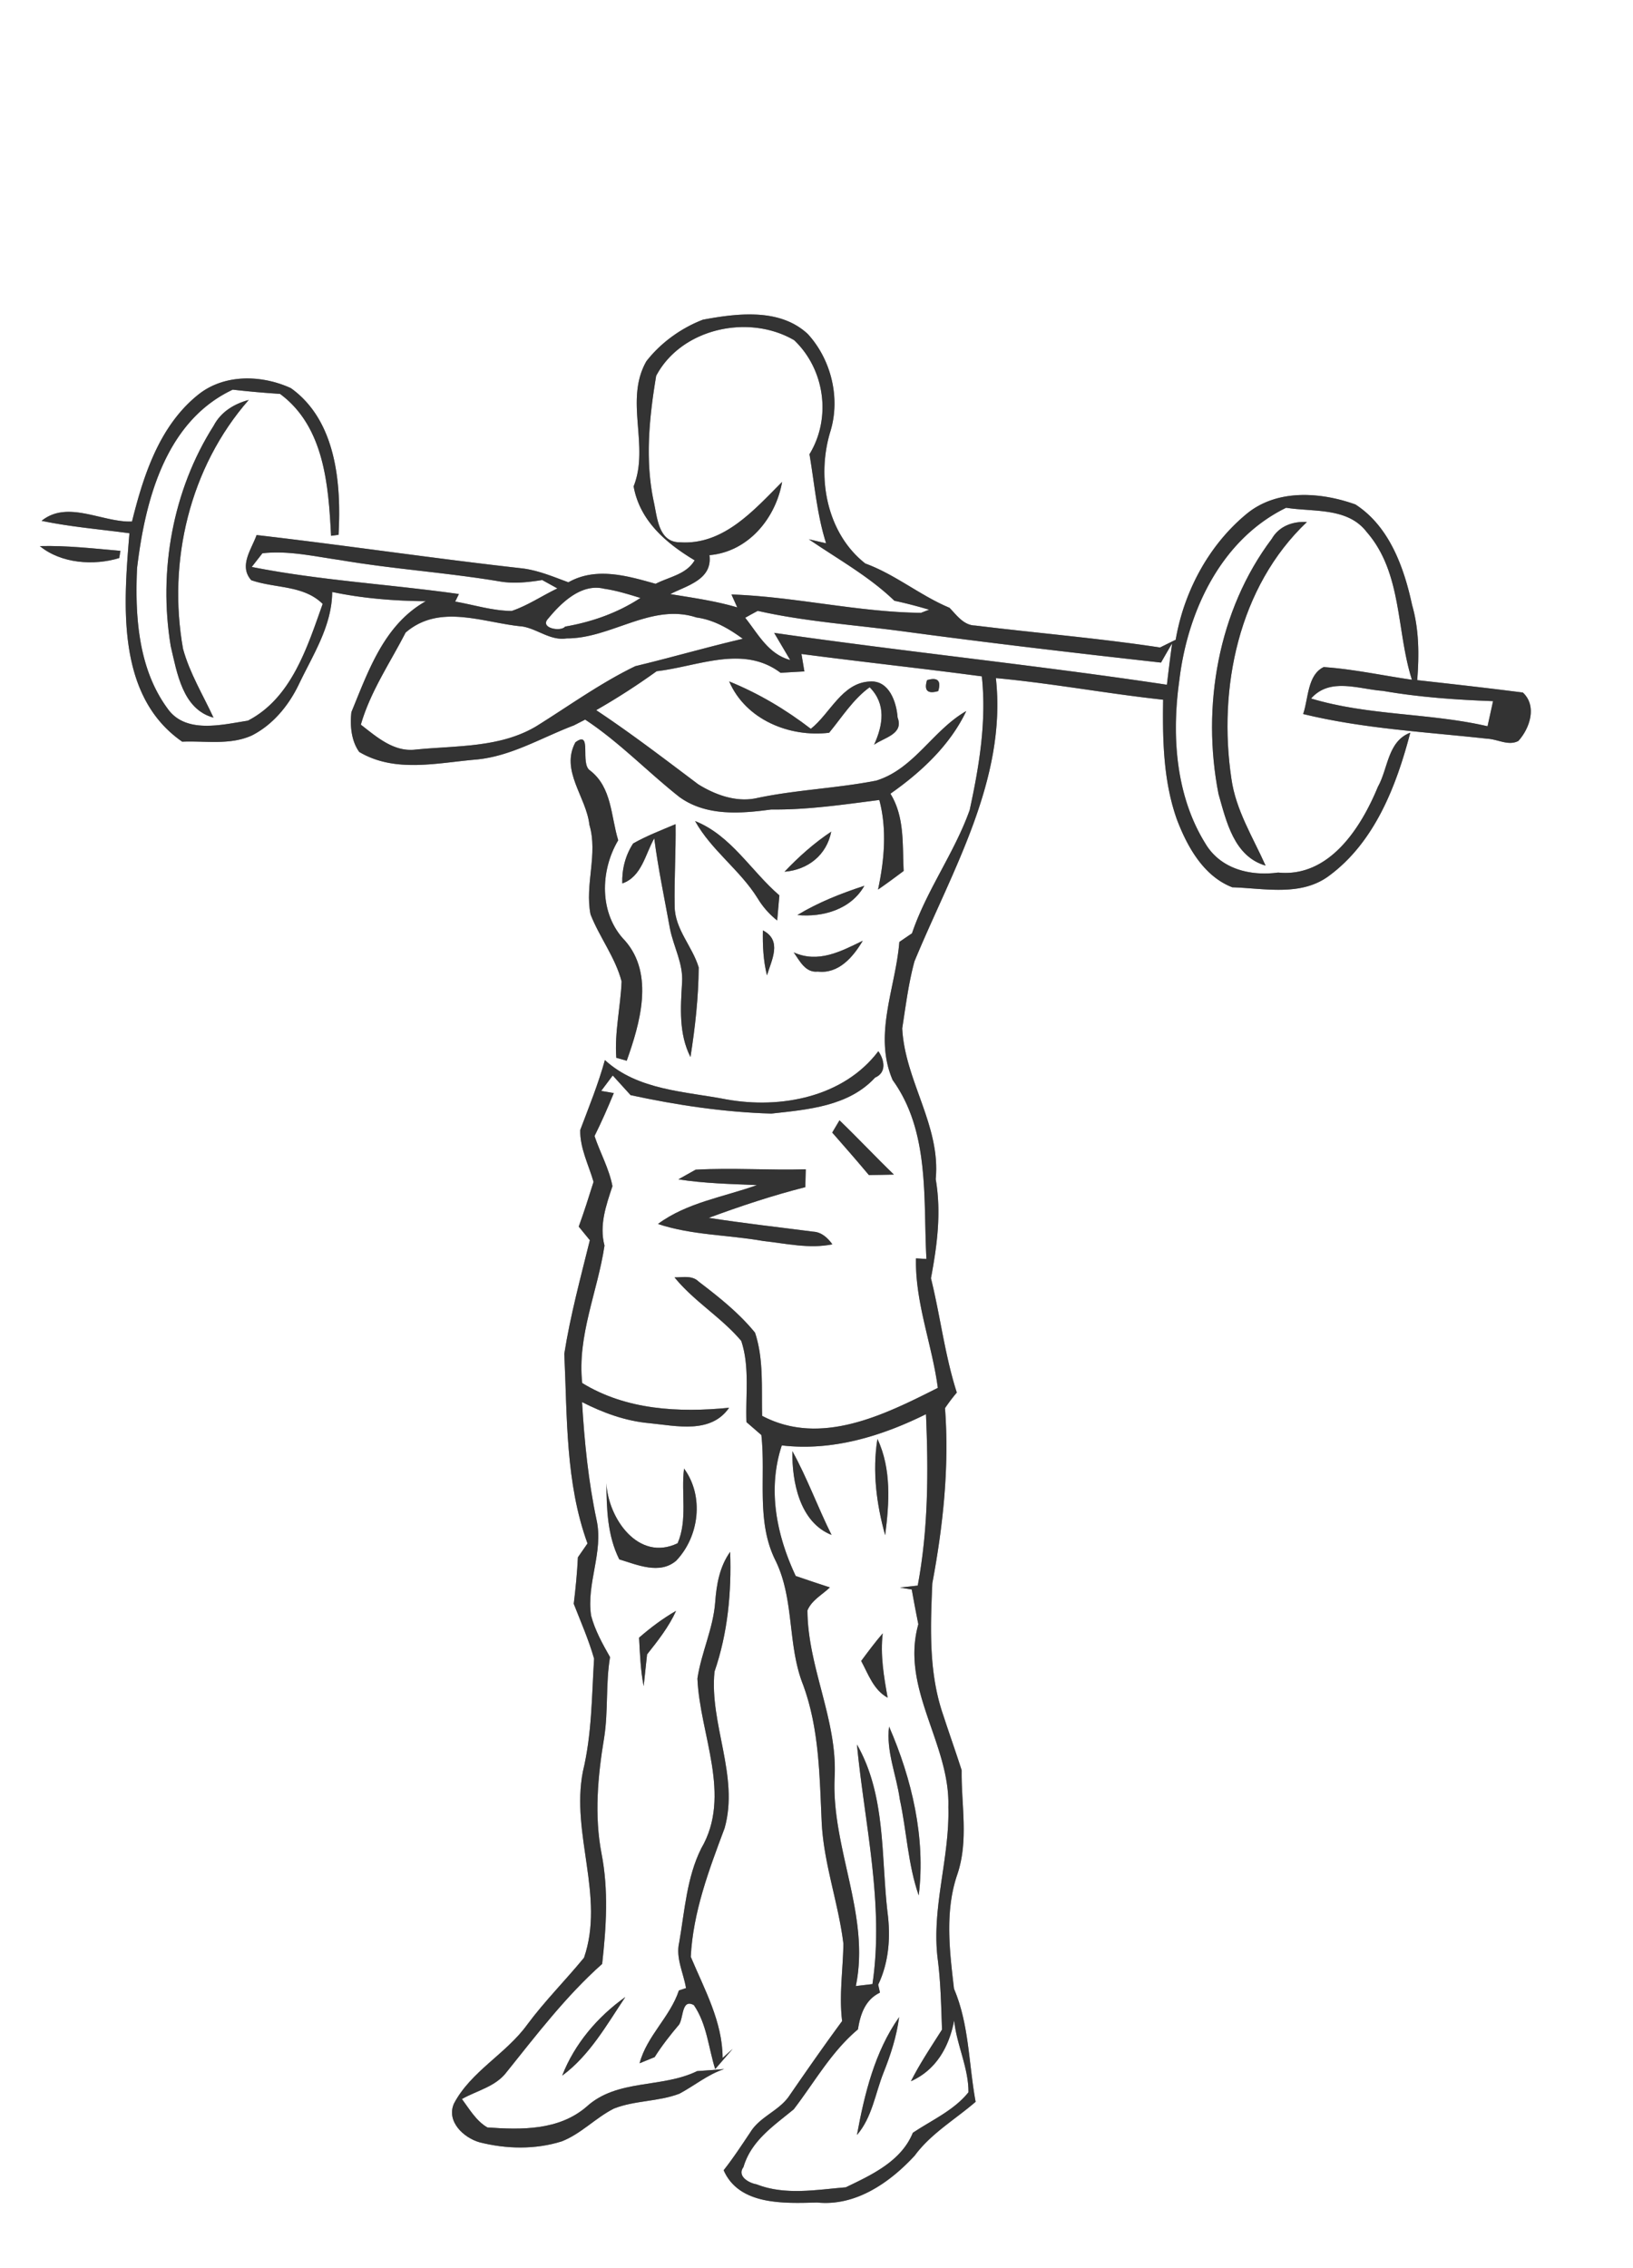 <svg width="288" height="400" viewBox="0 0 216 300" xmlns="http://www.w3.org/2000/svg"><rect x="0" y="0" width="216" height="300" fill="#808080" stroke="none"/><g fill="#FFF"><path d="M0 0h216v300H0V0m92.99 42.28c-2.9 1.11-5.6 3.06-7.5 5.51-2.94 5.18.46 11.16-1.68 16.54.81 4.56 4.31 7.53 8.07 9.78-1.09 1.87-3.38 2.19-5.16 3.11-3.76-1.06-7.88-2.27-11.54-.2-1.99-.73-3.97-1.58-6.09-1.84-11.74-1.31-23.42-3.06-35.15-4.41-.68 1.91-2.38 4.07-.71 5.97 3.14 1.1 6.93.63 9.45 3.14-2.04 5.72-4.11 12.45-9.89 15.44-3.45.54-8.26 1.79-10.64-1.62-3.88-5.29-4.31-12.24-4.02-18.57 1.07-8.94 3.74-19.4 12.65-23.59 2.08.24 4.17.42 6.26.56 5.86 4.33 6.41 12.11 6.75 18.77.25-.03.74-.1.99-.13.38-6.76-.3-15.11-6.3-19.4-3.85-1.77-8.79-1.91-12.25.85-5.13 4.1-7.25 10.65-8.77 16.79-3.93.15-8.5-2.89-11.96-.09 3.83.8 7.74 1.12 11.62 1.64-.77 9.36-1.8 21.48 6.98 27.57 3.07-.13 6.32.49 9.21-.82 2.76-1.4 4.83-3.91 6.17-6.66 1.87-3.94 4.43-7.79 4.46-12.32 4.07.86 8.23 1.18 12.38 1.22-5.51 3.1-7.58 9.18-9.84 14.67-.2 1.75-.02 3.82 1.04 5.27 4.79 2.84 10.43 1.41 15.62.99 4.57-.47 8.57-2.92 12.78-4.51l1.48-.76c4.51 2.97 8.25 6.91 12.47 10.24 3.54 2.56 8.07 2.2 12.15 1.65 4.8.06 9.54-.65 14.29-1.26 1.03 3.88.66 7.97-.17 11.85 1.15-.79 2.27-1.62 3.39-2.46-.18-3.48.16-7.12-1.75-10.22 4.06-2.85 7.88-6.4 10.03-10.93-4.42 2.52-6.89 7.65-11.91 9.2-5.3 1.04-10.75 1.21-16.03 2.36-2.61.49-5.32-.51-7.51-1.87-4.44-3.34-8.86-6.73-13.5-9.81 2.76-1.57 5.42-3.3 8-5.15 5.43-.62 11.42-3.54 16.39.21 1.05-.06 2.1-.13 3.15-.18-.1-.58-.29-1.73-.39-2.31 7.95 1.05 15.92 1.9 23.86 2.96.64 5.95-.35 11.9-1.61 17.69-2.02 5.67-5.69 10.57-7.63 16.3-.42.28-1.25.85-1.67 1.14-.49 6.09-3.47 12.26-.89 18.26 4.94 6.84 4.04 15.69 4.47 23.67l-1.38-.08c-.13 5.85 2.13 11.38 2.89 17.13-7.04 3.55-15.48 7.8-23.24 3.7-.1-3.66.23-7.49-.94-11-2.12-2.61-4.8-4.73-7.46-6.76-.87-.86-2.12-.54-3.19-.56 2.58 3.18 6.2 5.29 8.83 8.41 1.14 3.43.55 7.18.69 10.74.5.43 1.48 1.28 1.97 1.71.61 5.54-.73 11.44 1.88 16.62 2.52 5.16 1.54 11.15 3.64 16.42 2.14 5.81 2.18 12.11 2.46 18.22.27 5.45 2.21 10.62 2.87 16.02-.05 3.41-.59 6.81-.17 10.23-2.44 3.31-4.78 6.68-7.11 10.06-1.37 1.86-3.79 2.63-5.02 4.63-1.14 1.7-2.26 3.42-3.54 5.04 2.05 4.69 8.07 4.38 12.37 4.27 5.09.52 9.6-2.63 12.89-6.19 2.16-2.94 5.35-4.78 8.07-7.13-.93-5-.84-10.21-2.86-14.95-.59-5.01-1.24-10.32.46-15.19 1.49-4.46.49-9.15.55-13.72-.78-2.44-1.64-4.84-2.43-7.27-1.95-5.59-1.7-11.63-1.45-17.45 1.43-7.64 2.26-15.41 1.68-23.17.48-.71 1-1.4 1.56-2.06-1.59-4.94-2.18-10.13-3.42-15.12.82-4.35 1.39-8.69.63-13.11.68-7.08-4.08-13.02-4.43-19.94.46-2.97.83-5.97 1.62-8.87 4.94-11.95 12.24-24.04 10.77-37.46 7.4.68 14.72 2.06 22.12 2.86-.08 5.3.02 10.73 1.8 15.78 1.37 3.63 3.54 7.56 7.35 9.03 4.27.13 9.1 1.25 12.81-1.53 6.04-4.46 8.9-11.9 10.73-18.92-3 1.14-2.92 4.73-4.28 7.15-2.24 5.44-6.44 12.03-13.2 11.35-3.7.5-7.64-.47-9.64-3.87-3.93-6.34-4.45-14.3-3.43-21.54 1.08-9.13 5.51-18.64 14.13-22.84 3.64.58 8.13-.09 10.66 3.21 4.73 5.43 3.9 13.08 5.98 19.54-3.89-.56-7.75-1.41-11.67-1.68-2.16 1.03-2.02 4.19-2.72 6.21 7.98 1.95 16.24 2.37 24.38 3.27 1.35.06 2.79.99 4.09.29 1.52-1.68 2.5-4.63.59-6.4-4.65-.6-9.31-1.12-13.97-1.64.26-3.33.25-6.71-.68-9.94-1.07-4.99-3.02-10.41-7.5-13.3-4.62-1.65-10.37-2.07-14.39 1.25-5.01 4.13-8.29 10.28-9.38 16.65-.52.25-1.55.77-2.07 1.02-8.11-1.23-16.29-1.9-24.43-2.9-1.55-.02-2.45-1.36-3.42-2.35-3.89-1.63-7.15-4.4-11.14-5.86-5.12-4.02-6.47-11.43-4.61-17.48 1.35-4.41.1-9.51-3-12.88-3.7-3.44-9.3-2.73-13.85-1.89M28.26 56.31c-5.43 8.54-7.32 19.2-5.68 29.15.84 3.53 1.56 8.35 5.66 9.46-1.39-3.01-3.15-5.88-4.03-9.1-2.06-11.58.87-24 8.69-32.92-1.95.52-3.68 1.58-4.64 3.41m139.96 14.96c-7.13 9.47-9.3 22.21-7.05 33.73 1.04 3.64 2.05 8.28 6.23 9.49-1.68-3.76-3.94-7.34-4.52-11.49-1.79-11.98.94-25.38 9.99-33.96-1.87-.1-3.68.54-4.65 2.23m-162.95.96c2.82 2.32 7.17 2.61 10.5 1.58.04-.23.12-.71.16-.95-3.55-.31-7.09-.72-10.66-.63m91.18 17.9c2.19 5.08 8 7.42 13.22 6.79 1.71-2.07 3.15-4.41 5.36-6.02 2.22 2.24 1.77 5 .59 7.6 1.32-.95 3.95-1.39 3.11-3.59-.15-2.05-1.12-4.95-3.67-4.77-3.69.16-5.23 4.22-7.81 6.26-3.31-2.55-6.93-4.7-10.8-6.27m26.17-.17c-.42 1.38.07 1.86 1.48 1.45.42-1.38-.08-1.87-1.48-1.45m-46.51 8.22c-2.02 3.76 1.44 7.2 1.85 10.91 1.16 3.88-.63 7.91.15 11.85 1.19 3.04 3.28 5.69 4.11 8.87-.13 3.37-.95 6.71-.7 10.1.35.1 1.04.29 1.38.39 1.74-4.91 3.67-11.42-.21-15.86-3.46-3.54-3.33-9.23-.92-13.3-.98-3.21-.82-6.99-3.72-9.23-1.39-.88.35-5.43-1.94-3.73m7.64 13.38c-1.03 1.56-1.5 3.43-1.44 5.29 2.58-.89 3.03-3.86 4.23-5.96.52 4.01 1.36 7.97 2.08 11.95.47 2.38 1.77 4.61 1.6 7.11-.2 3.32-.45 6.79 1.11 9.86.62-3.92 1.06-7.89 1.09-11.85-.83-2.78-3.14-5.03-3.18-8.05-.07-3.63.17-7.27.12-10.9-1.89.8-3.82 1.54-5.61 2.55m8.19-2.96c2.16 3.88 5.94 6.46 8.27 10.21.68 1.13 1.55 2.12 2.59 2.94.07-.83.22-2.49.29-3.32-3.75-3.23-6.4-7.95-11.15-9.83m11.83 6.7c3.1-.25 5.57-2.2 6.18-5.3-2.27 1.51-4.31 3.33-6.18 5.3m1.7 5.73c3.4.32 7.1-.75 8.86-3.87-3.06 1-6.09 2.19-8.86 3.87m-4.56 2.03c-.04 2 .05 4.01.54 5.95.6-2.02 2.06-4.61-.54-5.95m4.08 2.91c.78 1.11 1.54 2.72 3.18 2.54 2.78.32 4.68-1.94 5.95-4.08-2.89 1.41-5.88 3.01-9.13 1.54m-28.24 23.49c-.06 2.38 1.11 4.61 1.76 6.86-.62 1.98-1.25 3.97-1.96 5.92.37.45 1.1 1.35 1.47 1.8-1.23 4.97-2.58 9.95-3.38 15.02.4 8.42.14 17.04 3.07 25.09-.32.46-.95 1.38-1.27 1.83-.1 2.06-.3 4.11-.55 6.15.94 2.4 1.98 4.77 2.69 7.25-.31 5.01-.29 10.02-1.48 14.93-1.61 8.26 2.93 16.53.15 24.63-2.45 2.99-5.21 5.74-7.52 8.86-2.81 3.88-7.42 6.14-9.69 10.44-1.02 2.36 1.27 4.5 3.37 5.11 3.54.9 7.36.99 10.87-.11 2.57-.99 4.49-3.12 6.93-4.35 2.78-1.09 5.87-.9 8.65-1.96 2-1.06 3.75-2.55 5.92-3.26-1.19.1-2.38.19-3.57.27-4.69 2.3-10.57.99-14.64 4.72-3.66 3.14-8.59 3.05-13.1 2.73-1.49-.86-2.38-2.43-3.37-3.76 2-1.13 4.46-1.63 5.91-3.56 3.98-4.96 7.87-10.07 12.64-14.31.54-4.83.86-9.77-.08-14.57-.98-5.07-.5-10.28.34-15.33.56-3.54.19-7.15.78-10.68-.99-1.75-1.98-3.52-2.5-5.47-.66-4.26 1.66-8.41.72-12.67-1.09-5.13-1.61-10.36-1.92-15.59 2.78 1.42 5.76 2.51 8.9 2.79 3.58.35 8.13 1.46 10.55-2.04-6.62.66-13.62.3-19.43-3.27-.68-6.25 2.04-12.09 2.95-18.18-.72-2.7.21-5.32 1.05-7.86-.44-2.32-1.63-4.41-2.37-6.63.93-1.86 1.76-3.76 2.55-5.68l-1.67-.29c.51-.69 1.02-1.37 1.53-2.04l2.36 2.6c6.11 1.32 12.36 2.26 18.62 2.44 4.82-.53 10.23-.96 13.72-4.76 1.56-.67 1.23-2.35.43-3.49-4.59 6.08-12.91 7.66-20.06 6.38-5.51-1.07-11.74-1.2-16.11-5.21-.87 3.16-2.11 6.19-3.26 9.25m33.33.34c1.63 1.86 3.26 3.72 4.85 5.62 1.1-.02 2.2-.03 3.31-.06-2.44-2.35-4.75-4.83-7.2-7.18-.24.41-.72 1.21-.96 1.62m-20.35 6.19c3.44.54 6.92.61 10.39.76-4.4 1.58-9.26 2.3-13.09 5.14 4.5 1.5 9.28 1.43 13.91 2.25 3.03.33 6.12 1.07 9.16.44-.61-.84-1.42-1.61-2.52-1.67-4.61-.6-9.24-1.11-13.83-1.83 4.19-1.55 8.44-2.96 12.77-4.06l.06-2.36c-4.85.14-9.72-.22-14.57.05l-2.28 1.28m.75 38.25c-.41 3.27.49 6.79-.85 9.88-5.19 2.5-9.2-3.31-9.42-7.95.03 3.44.13 6.93 1.7 10.08 2.37.72 5.35 2.05 7.53.18 3.06-3.2 3.71-8.56 1.04-12.19m4.12 17.68c-.26 3.48-1.84 6.67-2.35 10.09.31 7.42 4.61 15.46.5 22.48-1.92 3.86-2.18 8.24-2.91 12.42-.49 2.07.57 4.04.9 6.05-.24.08-.71.23-.94.31-1.17 3.53-4.23 5.99-5.2 9.63.5-.21 1.49-.61 1.99-.81.96-1.52 2.07-2.93 3.23-4.3.61-.9.32-3.48 1.96-2.58 1.73 2.53 1.92 5.61 2.82 8.46l2.32-2.68-1.34 1.21c0-4.78-2.41-9.09-4.21-13.38.3-5.94 2.42-11.52 4.48-17.03 1.94-6.9-2.04-13.78-1.34-20.69 1.75-5.08 2.26-10.48 2.07-15.84-1.4 1.96-1.81 4.32-1.98 6.66m-10.07 4.69c.12 2.14.19 4.3.61 6.41.11-1.05.33-3.15.45-4.2 1.44-1.81 2.88-3.65 3.84-5.76-1.75 1-3.37 2.22-4.9 3.55m-10.17 57.93c3.63-2.67 5.89-6.72 8.35-10.4-3.66 2.61-6.71 6.18-8.35 10.4z"/><path d="M86.79 49.71c3.33-6.29 12.24-8.23 18.26-4.71 4.05 3.86 4.95 10.28 2.02 15.08.67 3.94.98 7.95 2.2 11.78l-2.28-.53c3.83 2.63 7.94 4.88 11.31 8.13 1.55.33 3.07.73 4.59 1.18-.27.11-.8.31-1.07.42-8.41-.1-16.67-2.14-25.07-2.43.19.42.57 1.28.77 1.71-2.9-.86-5.89-1.27-8.86-1.76 2.21-1.14 5.6-1.91 5.18-5.15 5.11-.44 8.77-4.86 9.61-9.69-3.7 3.7-7.72 8.37-13.49 7.99-2.89.02-3.02-3.3-3.49-5.39-1.17-5.49-.59-11.16.32-16.63zM34.71 73.18c3.45-.39 6.89.42 10.29.9 6.95 1.19 14 1.64 20.96 2.8 1.91.36 3.85.14 5.76-.16l2.01 1.11c-2.03.96-3.91 2.26-6.05 2.98-2.54-.02-4.99-.81-7.47-1.24l.49-1c-9.12-1.29-18.36-1.79-27.4-3.58.35-.46 1.06-1.36 1.41-1.81zM72.49 81.84c1.76-2.13 4.4-4.71 7.42-3.97 1.63.24 3.22.73 4.8 1.22-3.01 1.98-6.44 3.18-9.97 3.79-.52.71-3.4.22-2.25-1.04z"/><path d="M74.94 84.44c5.9.03 11.23-4.72 17.18-2.77 2.29.31 4.29 1.47 6.13 2.82-4.76 1.11-9.46 2.48-14.21 3.62-4.58 2.21-8.73 5.22-13.04 7.91-4.83 2.92-10.66 2.58-16.07 3.13-2.86.33-5.11-1.68-7.2-3.3 1.26-4.38 3.86-8.17 5.92-12.18 4.53-3.91 10.31-1.27 15.5-.8 1.98.35 3.68 1.9 5.79 1.57zM98.57 81.71c.55-.31 1.1-.62 1.66-.91 6.2 1.4 12.57 1.83 18.87 2.66 11.47 1.55 22.97 2.9 34.47 4.18.48-.85.97-1.7 1.47-2.54-.25 1.82-.48 3.64-.69 5.47-17.27-2.6-34.66-4.36-51.95-6.86.53.9 1.59 2.69 2.12 3.59-2.91-.79-4.23-3.43-5.95-5.59zM173.42 92.39c2.5-2.83 6.27-1.24 9.47-1.01 4.82.84 9.71 1.18 14.6 1.36-.18.83-.55 2.49-.73 3.32-7.7-1.78-15.75-1.38-23.34-3.67zM103.41 191.18c6.67.78 13.16-1.2 19.07-4.13.33 7.58.31 15.19-1.09 22.67-.58.06-1.76.2-2.35.26.39.07 1.17.2 1.56.26.27 1.53.56 3.06.87 4.59-2.4 8.54 4.23 15.8 3.97 24.19.19 6.74-2.25 13.32-1.41 20.07.4 3.1.46 6.23.57 9.36-1.42 2.24-2.91 4.45-4.11 6.83 3.36-1.51 5.05-4.56 5.72-8.04.32 3.22 1.91 6.25 1.89 9.5-1.94 2.41-4.84 3.67-7.36 5.36-1.53 3.76-5.43 5.56-8.87 7.21-3.9.32-8.04 1.09-11.81-.4-1.01-.17-2.61-1.07-1.72-2.28 1.02-3.5 4.01-5.46 6.65-7.64 2.75-3.58 4.97-7.62 8.49-10.57.32-2 .96-3.92 2.91-4.86-.05-.26-.17-.79-.23-1.05 1.43-2.99 1.66-6.35 1.23-9.6-.86-7.43-.2-15.45-4.04-22.17 1 10.51 3.62 21.09 2.05 31.69l-2.2.26c1.95-9.36-3.27-18.31-2.8-27.67.37-7.56-3.56-14.5-3.6-22.01.56-1.36 1.96-2.07 2.97-3.05-1.51-.48-3.02-1-4.52-1.51-2.54-5.4-3.76-11.46-1.84-17.27m13.67 11.88c.55-4.23.85-8.77-1.02-12.74-.69 4.28-.13 8.6 1.02 12.74m-12.27-11.12c-.07 4.03.96 9.41 5.18 11.08-1.82-3.65-3.21-7.51-5.18-11.08m9.1 27.75c.95 1.76 1.63 3.83 3.5 4.86-.5-2.81-.99-5.64-.65-8.51-1.01 1.17-1.93 2.41-2.85 3.65m5.11 18.31c.91 4.21 1.07 8.6 2.5 12.7.94-7.59-.9-15.39-3.92-22.33-.41 3.29.98 6.41 1.42 9.63m-5.67 44.39c2.01-2.33 2.41-5.46 3.51-8.23.95-2.37 1.74-4.82 2.07-7.36-3.23 4.57-4.58 10.16-5.58 15.59z"/></g><g fill="#333"><path d="M92.99 42.28c4.55-.84 10.15-1.55 13.85 1.89 3.1 3.37 4.35 8.47 3 12.88-1.86 6.05-.51 13.46 4.61 17.48 3.99 1.46 7.25 4.23 11.14 5.86.97.99 1.87 2.33 3.42 2.35 8.14 1 16.32 1.67 24.43 2.9.52-.25 1.55-.77 2.07-1.02 1.09-6.37 4.37-12.52 9.38-16.65 4.02-3.32 9.77-2.9 14.39-1.25 4.48 2.89 6.43 8.31 7.5 13.3.93 3.23.94 6.61.68 9.94 4.66.52 9.32 1.04 13.97 1.64 1.91 1.77.93 4.72-.59 6.4-1.3.7-2.74-.23-4.09-.29-8.14-.9-16.4-1.32-24.38-3.27.7-2.02.56-5.18 2.72-6.21 3.92.27 7.78 1.12 11.67 1.68-2.08-6.46-1.25-14.11-5.98-19.54-2.53-3.3-7.02-2.63-10.66-3.21-8.62 4.2-13.05 13.71-14.13 22.84-1.02 7.24-.5 15.2 3.43 21.54 2 3.4 5.94 4.37 9.64 3.87 6.76.68 10.96-5.91 13.2-11.35 1.36-2.42 1.28-6.01 4.28-7.15-1.83 7.02-4.69 14.46-10.73 18.92-3.71 2.78-8.54 1.66-12.81 1.53-3.81-1.47-5.98-5.4-7.35-9.03-1.78-5.05-1.88-10.48-1.8-15.78-7.4-.8-14.72-2.18-22.12-2.86 1.47 13.42-5.83 25.51-10.77 37.46-.79 2.9-1.16 5.9-1.62 8.87.35 6.92 5.11 12.86 4.43 19.94.76 4.42.19 8.76-.63 13.11 1.24 4.99 1.83 10.18 3.42 15.12-.56.66-1.08 1.35-1.56 2.06.58 7.76-.25 15.53-1.68 23.17-.25 5.82-.5 11.86 1.45 17.45.79 2.43 1.65 4.83 2.43 7.27-.06 4.57.94 9.26-.55 13.72-1.7 4.87-1.05 10.18-.46 15.19 2.02 4.74 1.93 9.95 2.86 14.95-2.72 2.35-5.91 4.19-8.07 7.13-3.29 3.56-7.8 6.71-12.89 6.19-4.3.11-10.32.42-12.37-4.27 1.28-1.62 2.4-3.34 3.54-5.04 1.23-2 3.65-2.77 5.02-4.63 2.33-3.38 4.67-6.75 7.11-10.06-.42-3.42.12-6.82.17-10.23-.66-5.4-2.6-10.57-2.87-16.02-.28-6.11-.32-12.41-2.46-18.22-2.1-5.27-1.12-11.26-3.64-16.42-2.61-5.18-1.27-11.08-1.88-16.62-.49-.43-1.47-1.28-1.97-1.71-.14-3.56.45-7.31-.69-10.74-2.63-3.12-6.25-5.23-8.83-8.41 1.07.02 2.32-.3 3.19.56 2.66 2.03 5.34 4.15 7.46 6.76 1.17 3.51.84 7.34.94 11 7.76 4.1 16.2-.15 23.24-3.7-.76-5.75-3.02-11.28-2.89-17.13l1.38.08c-.43-7.98.47-16.83-4.47-23.67-2.58-6 .4-12.17.89-18.26.42-.29 1.25-.86 1.67-1.14 1.94-5.73 5.61-10.63 7.63-16.3 1.26-5.79 2.25-11.74 1.61-17.69-7.94-1.06-15.91-1.91-23.86-2.96.1.58.29 1.73.39 2.31-1.05.05-2.1.12-3.15.18-4.97-3.75-10.96-.83-16.39-.21a90.712 90.712 0 01-8 5.15c4.64 3.08 9.06 6.47 13.5 9.81 2.19 1.36 4.9 2.36 7.51 1.87 5.28-1.15 10.73-1.32 16.03-2.36 5.02-1.55 7.49-6.68 11.91-9.2-2.15 4.53-5.97 8.08-10.03 10.93 1.91 3.1 1.57 6.74 1.75 10.22-1.12.84-2.24 1.67-3.39 2.46.83-3.88 1.2-7.97.17-11.85-4.75.61-9.49 1.32-14.29 1.26-4.08.55-8.61.91-12.15-1.65-4.22-3.33-7.96-7.27-12.47-10.24l-1.48.76c-4.21 1.59-8.21 4.04-12.78 4.51-5.19.42-10.83 1.85-15.62-.99-1.06-1.45-1.24-3.52-1.04-5.27 2.26-5.49 4.33-11.57 9.84-14.67-4.15-.04-8.31-.36-12.38-1.22-.03 4.53-2.59 8.38-4.46 12.32-1.34 2.75-3.41 5.26-6.17 6.66-2.89 1.31-6.14.69-9.21.82-8.78-6.09-7.75-18.21-6.98-27.57-3.88-.52-7.79-.84-11.62-1.64 3.46-2.8 8.03.24 11.96.09 1.52-6.14 3.64-12.69 8.77-16.79 3.46-2.76 8.4-2.62 12.25-.85 6 4.29 6.68 12.64 6.3 19.4-.25.03-.74.1-.99.13-.34-6.66-.89-14.44-6.75-18.77-2.09-.14-4.18-.32-6.26-.56-8.91 4.19-11.58 14.65-12.65 23.59-.29 6.33.14 13.28 4.02 18.57 2.38 3.41 7.19 2.16 10.64 1.62 5.78-2.99 7.85-9.72 9.89-15.44-2.52-2.51-6.31-2.04-9.45-3.14-1.67-1.9.03-4.06.71-5.97 11.73 1.35 23.41 3.1 35.15 4.41 2.12.26 4.1 1.11 6.09 1.84 3.66-2.07 7.78-.86 11.54.2 1.78-.92 4.07-1.24 5.16-3.11-3.76-2.25-7.26-5.22-8.07-9.78 2.14-5.38-1.26-11.36 1.68-16.54 1.9-2.45 4.6-4.4 7.5-5.51m-6.2 7.43c-.91 5.47-1.49 11.14-.32 16.63.47 2.09.6 5.41 3.49 5.39 5.77.38 9.79-4.29 13.49-7.99-.84 4.83-4.5 9.25-9.61 9.69.42 3.24-2.97 4.01-5.18 5.15 2.97.49 5.96.9 8.86 1.76-.2-.43-.58-1.29-.77-1.71 8.4.29 16.66 2.33 25.07 2.43.27-.11.8-.31 1.07-.42-1.52-.45-3.04-.85-4.59-1.18-3.37-3.25-7.48-5.5-11.31-8.13l2.28.53c-1.22-3.83-1.53-7.84-2.2-11.78 2.93-4.8 2.03-11.22-2.02-15.08-6.02-3.52-14.93-1.58-18.26 4.71M34.71 73.18c-.35.45-1.06 1.35-1.41 1.81 9.04 1.79 18.28 2.29 27.4 3.58l-.49 1c2.48.43 4.93 1.22 7.47 1.24 2.14-.72 4.02-2.02 6.05-2.98l-2.01-1.11c-1.91.3-3.85.52-5.76.16C59 75.72 51.95 75.27 45 74.08c-3.4-.48-6.84-1.29-10.29-.9m37.78 8.66c-1.15 1.26 1.73 1.75 2.25 1.04 3.53-.61 6.96-1.81 9.97-3.79-1.58-.49-3.17-.98-4.8-1.22-3.02-.74-5.66 1.84-7.42 3.97m2.45 2.6c-2.11.33-3.81-1.22-5.79-1.57-5.19-.47-10.97-3.11-15.5.8-2.06 4.01-4.66 7.8-5.92 12.18 2.09 1.62 4.34 3.63 7.2 3.3 5.41-.55 11.24-.21 16.07-3.13 4.31-2.69 8.46-5.7 13.04-7.91 4.75-1.14 9.45-2.51 14.21-3.62-1.84-1.35-3.84-2.51-6.13-2.82-5.95-1.95-11.28 2.8-17.18 2.77m23.63-2.73c1.72 2.16 3.04 4.8 5.95 5.59-.53-.9-1.59-2.69-2.12-3.59 17.29 2.5 34.68 4.26 51.95 6.86.21-1.83.44-3.65.69-5.47-.5.84-.99 1.69-1.47 2.54-11.5-1.28-23-2.63-34.47-4.18-6.3-.83-12.67-1.26-18.87-2.66-.56.29-1.11.6-1.66.91m74.85 10.68c7.59 2.29 15.64 1.89 23.34 3.67.18-.83.55-2.49.73-3.32-4.89-.18-9.78-.52-14.6-1.36-3.2-.23-6.97-1.82-9.47 1.01m-70.01 98.79c-1.92 5.81-.7 11.87 1.84 17.27 1.5.51 3.01 1.03 4.52 1.51-1.01.98-2.41 1.69-2.97 3.05.04 7.51 3.97 14.45 3.6 22.01-.47 9.36 4.75 18.31 2.8 27.67l2.2-.26c1.57-10.6-1.05-21.18-2.05-31.69 3.84 6.72 3.18 14.74 4.04 22.17.43 3.25.2 6.61-1.23 9.6.06.26.18.79.23 1.05-1.95.94-2.59 2.86-2.91 4.86-3.52 2.95-5.74 6.99-8.49 10.57-2.64 2.18-5.63 4.14-6.65 7.64-.89 1.21.71 2.11 1.72 2.28 3.77 1.49 7.91.72 11.81.4 3.44-1.65 7.34-3.45 8.87-7.21 2.52-1.69 5.42-2.95 7.36-5.36.02-3.25-1.57-6.28-1.89-9.5-.67 3.48-2.36 6.53-5.72 8.04 1.2-2.38 2.69-4.59 4.11-6.83-.11-3.13-.17-6.26-.57-9.36-.84-6.75 1.6-13.33 1.41-20.07.26-8.39-6.37-15.65-3.97-24.19-.31-1.53-.6-3.06-.87-4.59-.39-.06-1.17-.19-1.56-.26.59-.06 1.77-.2 2.35-.26 1.4-7.48 1.42-15.09 1.09-22.67-5.91 2.93-12.4 4.91-19.07 4.13z"/><path d="M28.26 56.31c.96-1.83 2.69-2.89 4.64-3.41-7.82 8.92-10.75 21.34-8.69 32.92.88 3.22 2.64 6.09 4.03 9.1-4.1-1.11-4.82-5.93-5.66-9.46-1.64-9.95.25-20.61 5.68-29.15zM168.22 71.27c.97-1.69 2.78-2.33 4.65-2.23-9.05 8.58-11.78 21.98-9.99 33.96.58 4.15 2.84 7.73 4.52 11.49-4.18-1.21-5.19-5.85-6.23-9.49-2.25-11.52-.08-24.26 7.05-33.73zM5.27 72.23c3.57-.09 7.11.32 10.66.63-.04.24-.12.72-.16.95-3.33 1.03-7.68.74-10.5-1.58zM96.45 90.13c3.87 1.57 7.49 3.72 10.8 6.27 2.58-2.04 4.12-6.1 7.81-6.26 2.55-.18 3.52 2.72 3.67 4.77.84 2.2-1.79 2.64-3.11 3.59 1.18-2.6 1.63-5.36-.59-7.6-2.21 1.61-3.65 3.95-5.36 6.02-5.22.63-11.03-1.71-13.22-6.79zM122.62 89.96c1.4-.42 1.9.07 1.48 1.45-1.41.41-1.9-.07-1.48-1.45zM76.11 98.18c2.29-1.7.55 2.85 1.94 3.73 2.9 2.24 2.74 6.02 3.72 9.23-2.41 4.07-2.54 9.76.92 13.3 3.88 4.44 1.95 10.95.21 15.86-.34-.1-1.03-.29-1.38-.39-.25-3.39.57-6.73.7-10.1-.83-3.18-2.92-5.83-4.11-8.87-.78-3.94 1.01-7.97-.15-11.85-.41-3.71-3.87-7.15-1.85-10.91z"/><path d="M83.75 111.56c1.79-1.01 3.72-1.75 5.61-2.55.05 3.63-.19 7.27-.12 10.9.04 3.02 2.35 5.27 3.18 8.05-.03 3.96-.47 7.93-1.09 11.85-1.56-3.07-1.31-6.54-1.11-9.86.17-2.5-1.13-4.73-1.6-7.11-.72-3.98-1.56-7.94-2.08-11.95-1.2 2.1-1.65 5.07-4.23 5.96-.06-1.86.41-3.73 1.44-5.29zM91.94 108.6c4.75 1.88 7.4 6.6 11.15 9.83-.07.83-.22 2.49-.29 3.32-1.04-.82-1.91-1.81-2.59-2.94-2.33-3.75-6.11-6.33-8.27-10.21zM103.77 115.3c1.87-1.97 3.91-3.79 6.18-5.3-.61 3.1-3.08 5.05-6.18 5.3zM105.47 121.03c2.77-1.68 5.8-2.87 8.86-3.87-1.76 3.12-5.46 4.19-8.86 3.87zM100.91 123.06c2.6 1.34 1.14 3.93.54 5.95-.49-1.94-.58-3.95-.54-5.95zM104.99 125.97c3.25 1.47 6.24-.13 9.13-1.54-1.27 2.14-3.17 4.4-5.95 4.08-1.64.18-2.4-1.43-3.18-2.54zM76.75 149.46c1.15-3.06 2.39-6.09 3.26-9.25 4.37 4.01 10.6 4.14 16.11 5.21 7.15 1.28 15.47-.3 20.06-6.38.8 1.14 1.13 2.82-.43 3.49-3.49 3.8-8.9 4.23-13.72 4.76-6.26-.18-12.51-1.12-18.62-2.44l-2.36-2.6c-.51.67-1.02 1.35-1.53 2.04l1.67.29c-.79 1.92-1.62 3.82-2.55 5.68.74 2.22 1.93 4.31 2.37 6.63-.84 2.54-1.77 5.16-1.05 7.86-.91 6.09-3.63 11.93-2.95 18.18 5.81 3.57 12.81 3.93 19.43 3.27-2.42 3.5-6.97 2.39-10.55 2.04-3.14-.28-6.12-1.37-8.9-2.79.31 5.23.83 10.46 1.92 15.59.94 4.26-1.38 8.41-.72 12.67.52 1.95 1.51 3.72 2.5 5.47-.59 3.53-.22 7.14-.78 10.68-.84 5.05-1.32 10.26-.34 15.33.94 4.8.62 9.74.08 14.57-4.77 4.24-8.66 9.35-12.64 14.31-1.45 1.93-3.91 2.43-5.91 3.56.99 1.33 1.88 2.9 3.37 3.76 4.51.32 9.44.41 13.1-2.73 4.07-3.73 9.95-2.42 14.64-4.72 1.19-.08 2.38-.17 3.57-.27-2.17.71-3.92 2.2-5.92 3.26-2.78 1.06-5.87.87-8.65 1.96-2.44 1.23-4.36 3.36-6.93 4.35-3.51 1.1-7.33 1.01-10.87.11-2.1-.61-4.39-2.75-3.37-5.11 2.27-4.3 6.88-6.56 9.69-10.44 2.31-3.12 5.07-5.87 7.52-8.86 2.78-8.1-1.76-16.37-.15-24.63 1.19-4.91 1.17-9.92 1.48-14.93-.71-2.48-1.75-4.85-2.69-7.25.25-2.04.45-4.09.55-6.15.32-.45.95-1.37 1.27-1.83-2.93-8.05-2.67-16.67-3.07-25.09.8-5.07 2.15-10.05 3.38-15.02-.37-.45-1.1-1.35-1.47-1.8.71-1.95 1.34-3.94 1.96-5.92-.65-2.25-1.82-4.48-1.76-6.86z"/><path d="M110.08 149.8c.24-.41.72-1.21.96-1.62 2.45 2.35 4.76 4.83 7.2 7.18-1.11.03-2.21.04-3.31.06-1.59-1.9-3.22-3.76-4.85-5.62zM89.73 155.99l2.28-1.28c4.85-.27 9.72.09 14.57-.05l-.06 2.36c-4.33 1.1-8.58 2.51-12.77 4.06 4.59.72 9.22 1.23 13.83 1.83 1.1.06 1.91.83 2.52 1.67-3.04.63-6.13-.11-9.16-.44-4.63-.82-9.41-.75-13.91-2.25 3.83-2.84 8.69-3.56 13.09-5.14-3.47-.15-6.95-.22-10.39-.76zM117.08 203.06c-1.15-4.14-1.71-8.46-1.02-12.74 1.87 3.97 1.57 8.51 1.02 12.74zM104.81 191.94c1.97 3.57 3.36 7.43 5.18 11.08-4.22-1.67-5.25-7.05-5.18-11.08zM90.48 194.24c2.67 3.63 2.02 8.99-1.04 12.19-2.18 1.87-5.16.54-7.53-.18-1.57-3.15-1.67-6.64-1.7-10.08.22 4.64 4.23 10.45 9.42 7.95 1.34-3.09.44-6.61.85-9.88zM94.6 211.92c.17-2.34.58-4.7 1.98-6.66.19 5.36-.32 10.76-2.07 15.84-.7 6.91 3.28 13.79 1.34 20.69-2.06 5.51-4.18 11.09-4.48 17.03 1.8 4.29 4.21 8.6 4.21 13.38l1.34-1.21-2.32 2.68c-.9-2.85-1.09-5.93-2.82-8.46-1.64-.9-1.35 1.68-1.96 2.58-1.16 1.37-2.27 2.78-3.23 4.3-.5.2-1.49.6-1.99.81.97-3.64 4.03-6.1 5.2-9.63.23-.08.7-.23.94-.31-.33-2.01-1.39-3.98-.9-6.05.73-4.18.99-8.56 2.91-12.42 4.11-7.02-.19-15.06-.5-22.48.51-3.42 2.09-6.61 2.35-10.09zM84.53 216.61c1.53-1.33 3.15-2.55 4.9-3.55-.96 2.11-2.4 3.95-3.84 5.76-.12 1.05-.34 3.15-.45 4.2-.42-2.11-.49-4.27-.61-6.41zM113.91 219.69c.92-1.24 1.84-2.48 2.85-3.65-.34 2.87.15 5.7.65 8.51-1.87-1.03-2.55-3.1-3.5-4.86zM119.02 238c-.44-3.22-1.83-6.34-1.42-9.63 3.02 6.94 4.86 14.74 3.92 22.33-1.43-4.1-1.59-8.49-2.5-12.7zM74.36 274.54c1.64-4.22 4.69-7.79 8.35-10.4-2.46 3.68-4.72 7.73-8.35 10.4zM113.35 282.39c1-5.43 2.35-11.02 5.58-15.59-.33 2.54-1.12 4.99-2.07 7.36-1.1 2.77-1.5 5.9-3.51 8.23z"/></g></svg>